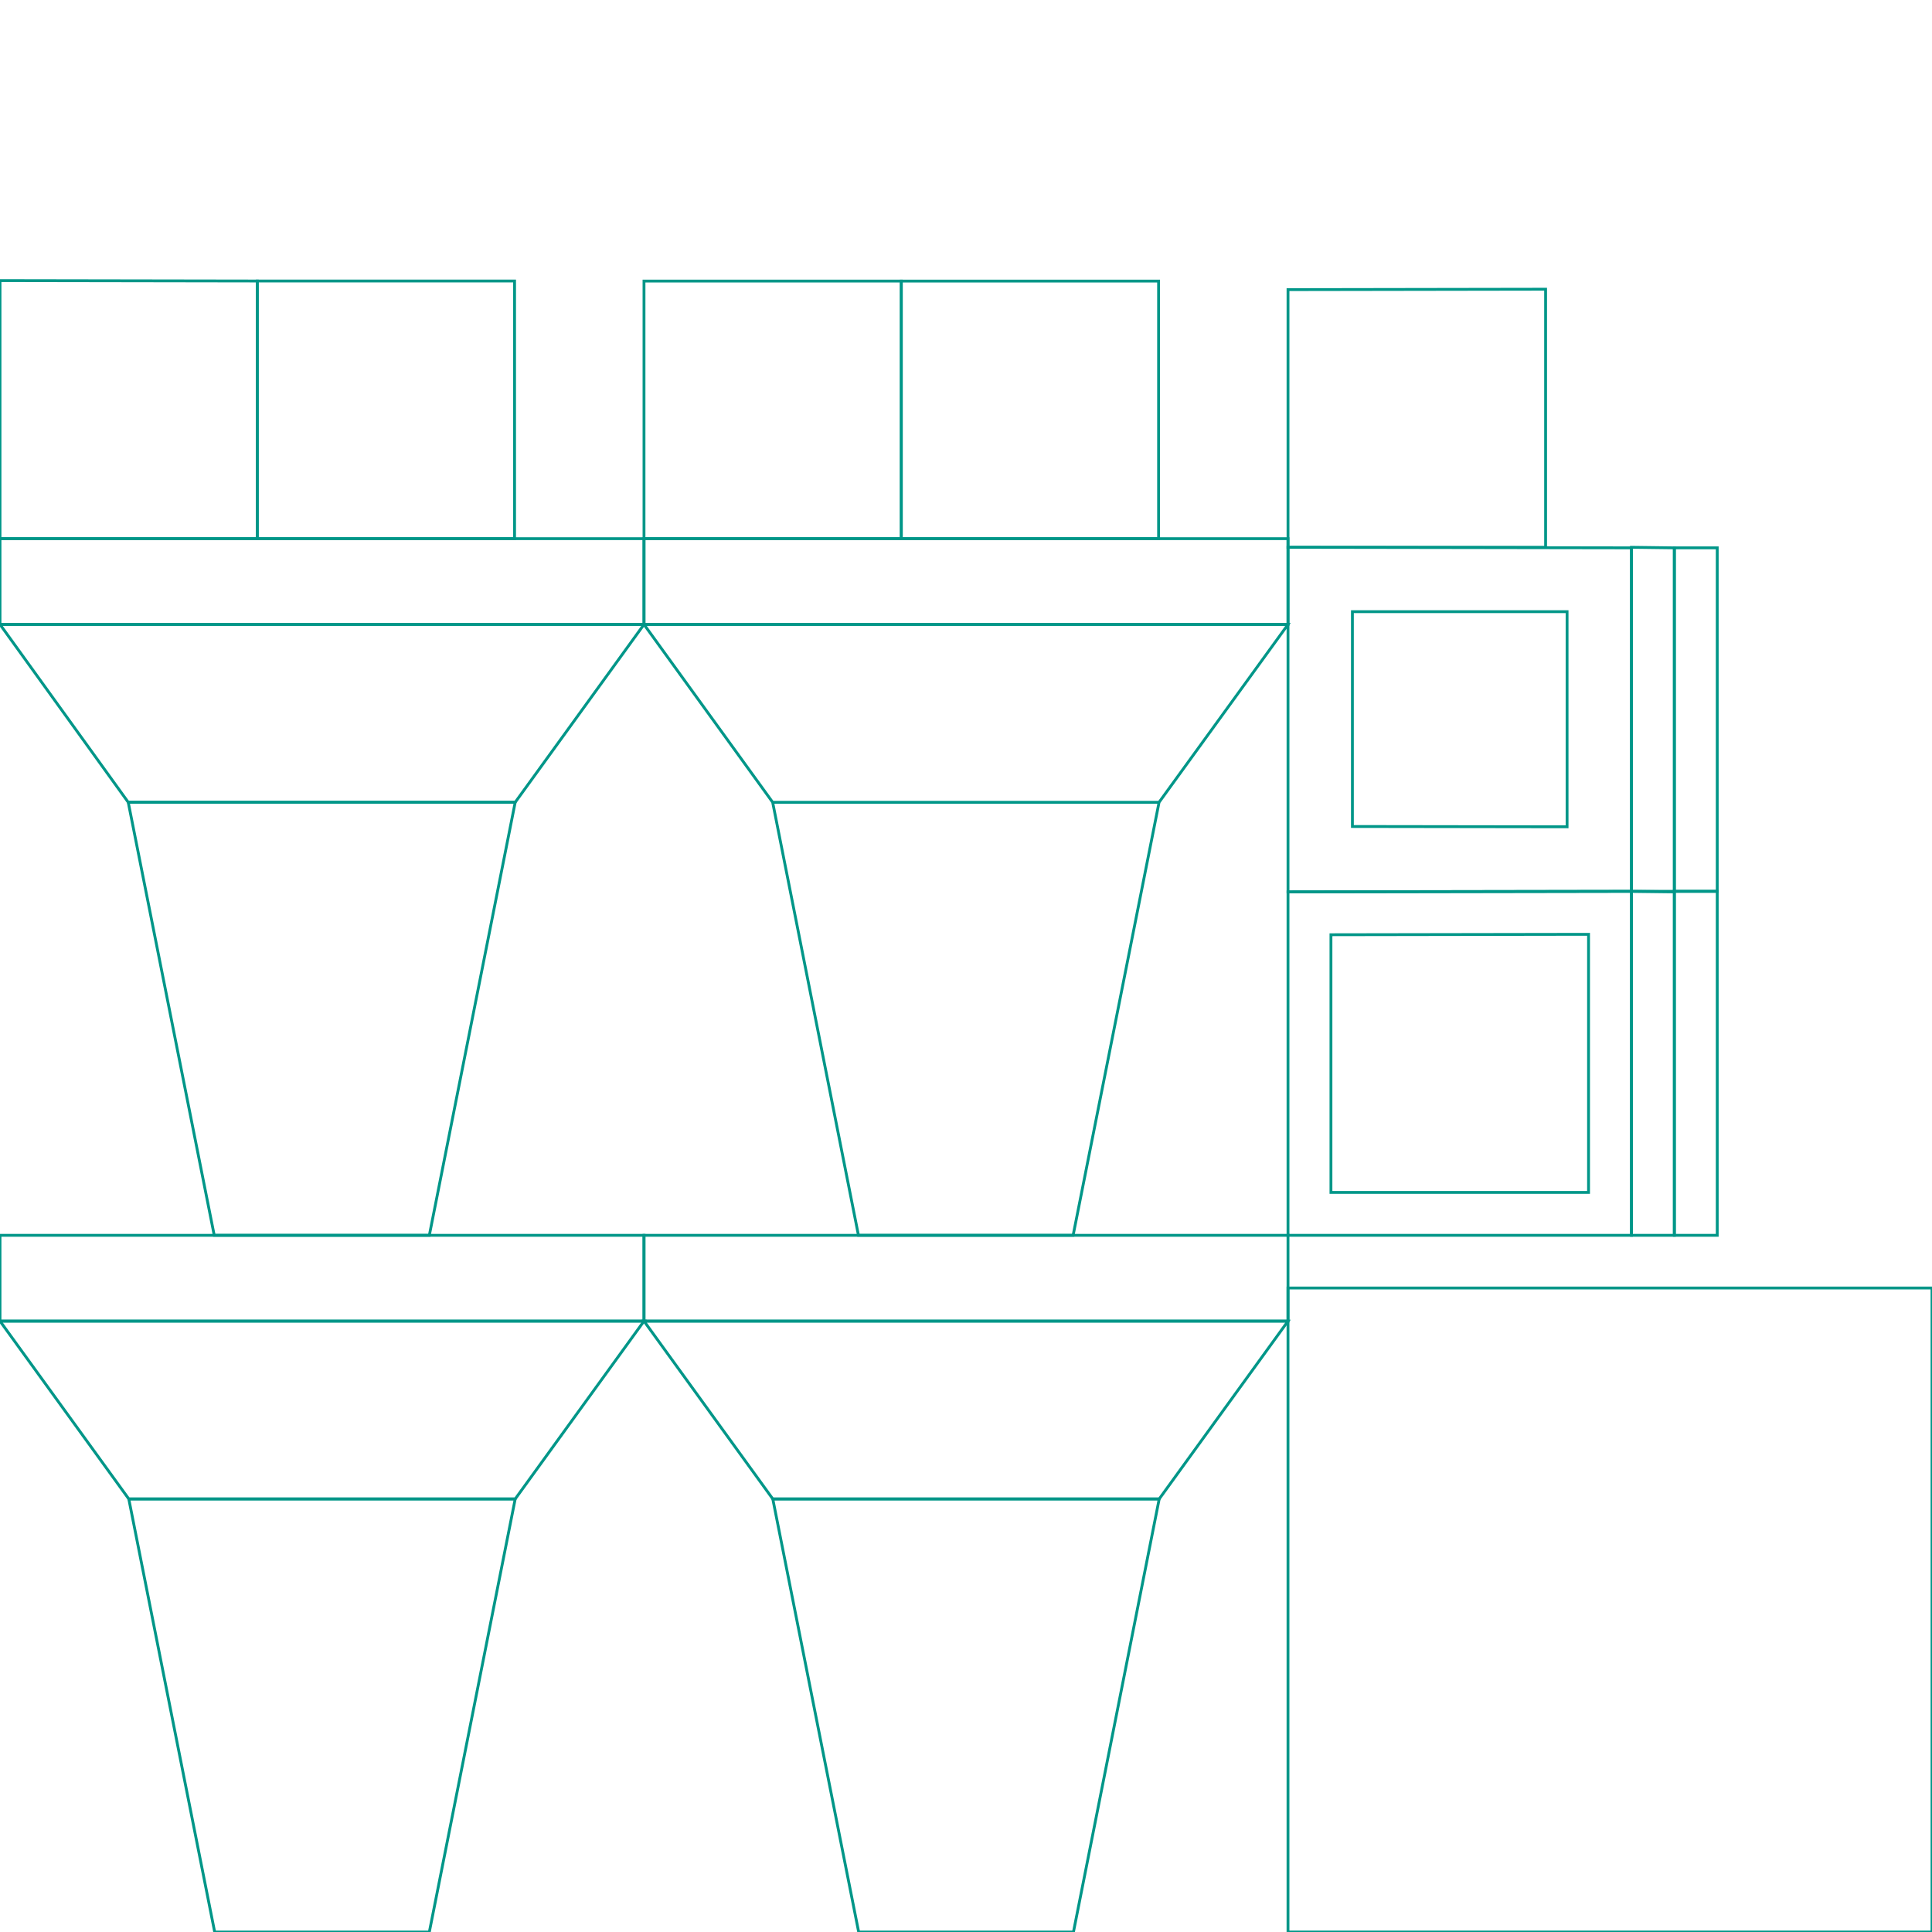 <?xml version="1.0" encoding="UTF-8" standalone="no"?>
<svg
   xmlns:dc="http://purl.org/dc/elements/1.1/"
   xmlns:cc="http://creativecommons.org/ns#"
   xmlns:rdf="http://www.w3.org/1999/02/22-rdf-syntax-ns#"
   xmlns:svg="http://www.w3.org/2000/svg"
   xmlns="http://www.w3.org/2000/svg"
   xmlns:sodipodi="http://sodipodi.sourceforge.net/DTD/sodipodi-0.dtd"
   xmlns:inkscape="http://www.inkscape.org/namespaces/inkscape"
   width="1024"
   height="1024"
   viewBox="0 0 1024 1024"
   version="1.1"
   id="svg132"
   sodipodi:docname="DAo9CYAq.svg"
   inkscape:version="1.0.1 (3bc2e813f5, 2020-09-07)">
  <defs
     id="defs136" />
  <sodipodi:namedview
     pagecolor="#ffffff"
     bordercolor="#666666"
     borderopacity="1"
     objecttolerance="10"
     gridtolerance="10"
     guidetolerance="10"
     inkscape:pageopacity="0"
     inkscape:pageshadow="2"
     inkscape:window-width="2482"
     inkscape:window-height="1411"
     id="namedview134"
     showgrid="false"
     inkscape:zoom="0.83115737"
     inkscape:cx="525.43328"
     inkscape:cy="347.57653"
     inkscape:window-x="69"
     inkscape:window-y="-9"
     inkscape:window-maximized="1"
     inkscape:current-layer="layer1" />
  <desc
     id="desc2">, (Blender 2.91.0)</desc>
  <g
     inkscape:groupmode="layer"
     id="layer1"
     inkscape:label="uv"
     style="display:inline">
    <path
       style="fill:none;stroke:#009688;stroke-width:1.5;stroke-linecap:butt;stroke-linejoin:miter;stroke-opacity:1;stroke-miterlimit:4;stroke-dasharray:none"
       d="M 682.664,682.667 V 1024 H 1024 V 682.667 Z"
       id="path964" />
    <path
       style="fill:none;stroke:#009688;stroke-width:1.5;stroke-linecap:butt;stroke-linejoin:miter;stroke-opacity:1;stroke-miterlimit:4;stroke-dasharray:none"
       d="m 341.336,654.753 341.331,10e-4 v 45.455 H 341.336 Z"
       id="path966" />
    <path
       style="fill:none;stroke:#009688;stroke-width:1.5;stroke-linecap:butt;stroke-linejoin:miter;stroke-opacity:1;stroke-miterlimit:4;stroke-dasharray:none"
       d="M 341.336,700.209 409.6,794.48 h 204.8 l 68.267,-94.271 z"
       id="path968" />
    <path
       style="fill:none;stroke:#009688;stroke-width:1.5;stroke-linecap:butt;stroke-linejoin:miter;stroke-opacity:1;stroke-miterlimit:4;stroke-dasharray:none"
       d="M 409.6,794.48 455.111,1024 H 568.954 L 614.4,794.48 Z"
       id="path970" />
    <path
       style="fill:none;stroke:#009688;stroke-width:1.5;stroke-linecap:butt;stroke-linejoin:miter;stroke-opacity:1;stroke-miterlimit:4;stroke-dasharray:none"
       d="M 113.781,1024 H 227.555 L 273.07,794.48 H 68.266 Z"
       id="path972" />
    <path
       style="fill:none;stroke:#009688;stroke-width:1.5;stroke-linecap:butt;stroke-linejoin:miter;stroke-opacity:1;stroke-miterlimit:4;stroke-dasharray:none"
       d="m 0,654.753 341.333,10e-4 0.003,45.455 H 0 Z"
       id="path974" />
    <path
       style="fill:none;stroke:#009688;stroke-width:1.5;stroke-linecap:butt;stroke-linejoin:miter;stroke-opacity:1;stroke-miterlimit:4;stroke-dasharray:none"
       d="M 0,700.209 68.266,794.48 H 273.07 l 68.263,-94.271 z"
       id="path976" />
    <path
       style="fill:none;stroke:#009688;stroke-width:1.5;stroke-linecap:butt;stroke-linejoin:miter;stroke-opacity:1;stroke-miterlimit:4;stroke-dasharray:none"
       d="m 0,148.718 v 136.788 l 136.368,0.001 -0.001,-136.57 z"
       id="path978" />
    <path
       style="fill:none;stroke:#009688;stroke-width:1.5;stroke-linecap:butt;stroke-linejoin:miter;stroke-opacity:1;stroke-miterlimit:4;stroke-dasharray:none"
       d="m 136.367,148.937 h 136.367 v 136.57 H 136.367 Z"
       id="path980" />
    <path
       style="fill:none;stroke:#009688;stroke-width:1.5;stroke-linecap:butt;stroke-linejoin:miter;stroke-opacity:1;stroke-miterlimit:4;stroke-dasharray:none"
       d="m 341.334,148.977 v 136.529 l 136.371,0.002 V 148.977 Z"
       id="path982" />
    <path
       style="fill:none;stroke:#009688;stroke-width:1.5;stroke-linecap:butt;stroke-linejoin:miter;stroke-opacity:1;stroke-miterlimit:4;stroke-dasharray:none"
       d="M 477.705,148.977 H 614.072 V 285.508 H 477.705 Z"
       id="path984" />
    <path
       style="fill:none;stroke:#009688;stroke-width:1.5;stroke-linecap:butt;stroke-linejoin:miter;stroke-opacity:1;stroke-miterlimit:4;stroke-dasharray:none"
       d="m 682.672,153.509 136.531,-0.22 v 136.79 H 682.672 Z"
       id="path986" />
    <path
       style="fill:none;stroke:#009688;stroke-width:1.5;stroke-linecap:butt;stroke-linejoin:miter;stroke-opacity:1;stroke-miterlimit:4;stroke-dasharray:none"
       d="m 682.672,290.079 v 182.63 l 182.047,-0.293 -0.005,-182.049 z"
       id="path988" />
    <path
       style="fill:none;stroke:#009688;stroke-width:1.5;stroke-linecap:butt;stroke-linejoin:miter;stroke-opacity:1;stroke-miterlimit:4;stroke-dasharray:none"
       d="m 716.805,324.212 v 113.843 l 113.781,0.163 V 324.212 Z"
       id="path990" />
    <path
       style="fill:none;stroke:#009688;stroke-width:1.5;stroke-linecap:butt;stroke-linejoin:miter;stroke-opacity:1;stroke-miterlimit:4;stroke-dasharray:none"
       d="m 705.43,495.428 v 136.57 h 136.531 v -136.79 z"
       id="path992" />
    <path
       style="fill:none;stroke:#009688;stroke-width:1.5;stroke-linecap:butt;stroke-linejoin:miter;stroke-opacity:1;stroke-miterlimit:4;stroke-dasharray:none"
       d="m 682.672,472.709 -0.005,182.045 182.052,-10e-4 -0.005,-182.339 z"
       id="path994" />
    <path
       style="fill:none;stroke:#009688;stroke-width:1.5;stroke-linecap:butt;stroke-linejoin:miter;stroke-opacity:1;stroke-miterlimit:4;stroke-dasharray:none"
       d="m 864.714,472.416 22.727,0.287 V 654.75 l -22.727,0.003 z"
       id="path996" />
    <path
       style="fill:none;stroke:#009688;stroke-width:1.5;stroke-linecap:butt;stroke-linejoin:miter;stroke-opacity:1;stroke-miterlimit:4;stroke-dasharray:none"
       d="m 887.442,472.414 22.728,0.002 V 654.75 l -22.729,0.003 z"
       id="path998" />
    <path
       style="fill:none;stroke:#009688;stroke-width:1.5;stroke-linecap:butt;stroke-linejoin:miter;stroke-opacity:1;stroke-miterlimit:4;stroke-dasharray:none"
       d="M 887.442,472.414 887.441,290.372 H 910.17 V 472.416 Z"
       id="path1000" />
    <path
       style="fill:none;stroke:#009688;stroke-width:1.5;stroke-linecap:butt;stroke-linejoin:miter;stroke-opacity:1;stroke-miterlimit:4;stroke-dasharray:none"
       d="m 887.442,472.414 -10e-4,-182.042 -22.722,-0.293 -0.005,182.335 z"
       id="path1002" />
    <path
       style="fill:none;stroke:#009688;stroke-width:1.5;stroke-linecap:butt;stroke-linejoin:miter;stroke-opacity:1;stroke-miterlimit:4;stroke-dasharray:none"
       d="m 0,285.507 v 45.455 h 341.334 l 0.004,-45.454 z"
       id="path1004" />
    <path
       style="fill:none;stroke:#009688;stroke-width:1.5;stroke-linecap:butt;stroke-linejoin:miter;stroke-opacity:1;stroke-miterlimit:4;stroke-dasharray:none"
       d="m 0,330.962 67.975,94.271 h 205.091 l 68.268,-94.271 z"
       id="path1006" />
    <path
       style="fill:none;stroke:#009688;stroke-width:1.5;stroke-linecap:butt;stroke-linejoin:miter;stroke-opacity:1;stroke-miterlimit:4;stroke-dasharray:none"
       d="m 67.975,425.233 45.576,229.52 h 114.004 l 45.511,-229.52 z"
       id="path1008" />
    <path
       style="fill:none;stroke:#009688;stroke-width:1.5;stroke-linecap:butt;stroke-linejoin:miter;stroke-opacity:1;stroke-miterlimit:4;stroke-dasharray:none"
       d="m 341.336,330.966 68.195,94.27 45.469,229.517 113.781,-0.008 45.547,-229.522 -204.797,0.013 204.797,-0.013 68.344,-94.257 z"
       id="path1010" />
    <path
       style="fill:none;stroke:#009688;stroke-width:1.5;stroke-linecap:butt;stroke-linejoin:miter;stroke-opacity:1;stroke-miterlimit:4;stroke-dasharray:none"
       d="m 341.334,285.506 341.338,0.004 v 45.456 H 341.336 Z"
       id="path1012" />
  </g>
</svg>
